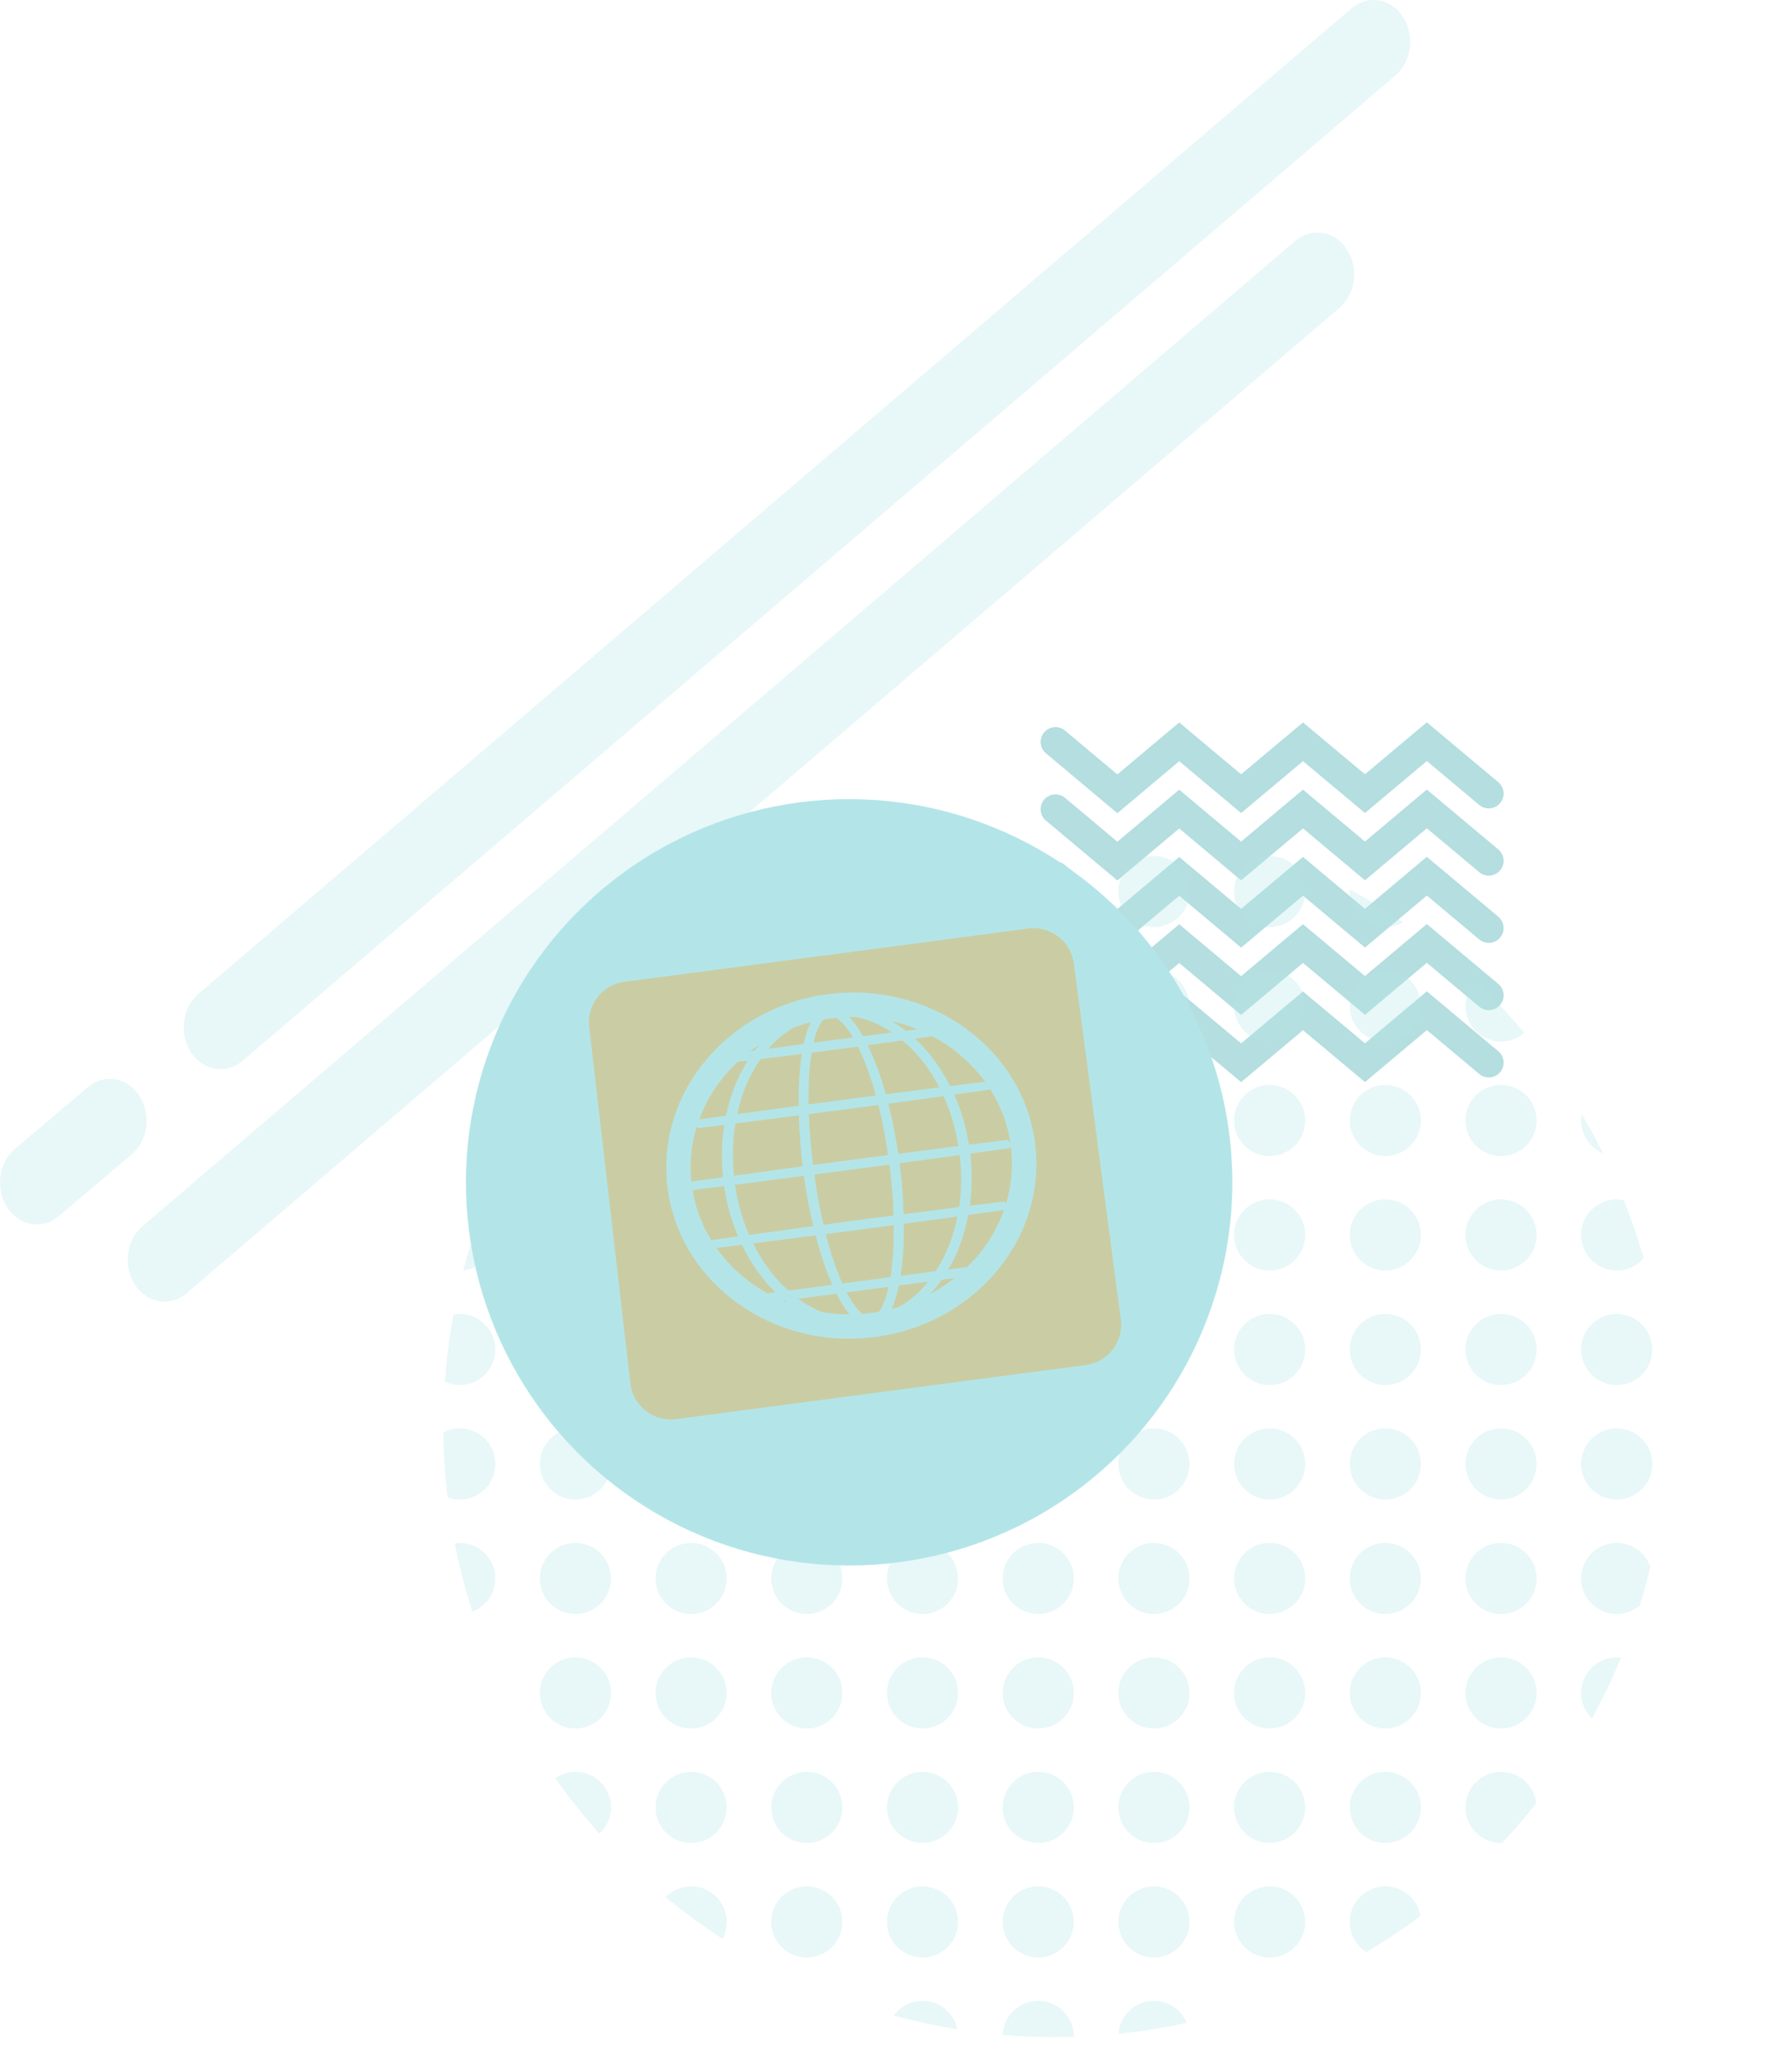 <?xml version="1.0" encoding="UTF-8"?><svg id="Camada_2" xmlns="http://www.w3.org/2000/svg" xmlns:xlink="http://www.w3.org/1999/xlink" viewBox="0 0 472.26 553.48"><defs><style>.cls-1,.cls-2{fill:none;}.cls-3{clip-path:url(#clippath);}.cls-4{fill:#00a7b3;}.cls-5{fill:#ff9200;}.cls-6{clip-path:url(#clippath-1);}.cls-2{stroke:#039093;stroke-linecap:round;stroke-miterlimit:10;stroke-width:7.93px;}.cls-7{opacity:.3;}</style><clipPath id="clippath"><line class="cls-4" x1="29.34" y1="299.37" x2="9.83" y2="315.9"/></clipPath><clipPath id="clippath-1"><circle class="cls-1" cx="281.83" cy="380.77" r="163.41"/></clipPath></defs><g id="Camada_1-2"><g id="Camada_1-2" class="cls-7"><polyline class="cls-2" points="281.93 198.19 298.46 212.05 314.99 198.16 331.52 212.02 348.05 198.15 364.6 212 381.13 198.12 397.67 211.98"/><polyline class="cls-2" points="281.93 216.16 298.46 230.02 314.99 216.13 331.52 229.99 348.05 216.11 364.6 229.97 381.13 216.09 397.67 229.94"/><polyline class="cls-2" points="281.93 234.13 298.46 247.99 314.99 234.1 331.52 247.96 348.05 234.08 364.6 247.94 381.13 234.05 397.67 247.91"/><polyline class="cls-2" points="281.93 252.1 298.46 265.95 314.99 252.07 331.52 265.94 348.05 252.05 364.6 265.91 381.13 252.02 397.67 265.88"/><polyline class="cls-2" points="281.93 270.06 298.46 283.92 314.99 270.05 331.52 283.89 348.05 270.02 364.6 283.88 381.13 269.99 397.67 283.85"/><circle class="cls-4" cx="226.82" cy="315.83" r="102.36"/><g class="cls-7"><line class="cls-4" x1="351.91" y1="73.29" x2="43.94" y2="336.53"/><path class="cls-4" d="m349.17,62.55c3.81-1.26,8.07.21,10.58,4.03,3.25,4.94,2.38,11.95-1.96,15.66L49.83,345.47c-4.33,3.71-10.49,2.71-13.76-2.23-3.25-4.94-2.38-11.95,1.96-15.66L346,64.34c.98-.83,2.05-1.44,3.16-1.8h.01Z"/><line class="cls-4" x1="366.88" y1="11.18" x2="58.91" y2="274.42"/><path class="cls-4" d="m364.14.44c3.81-1.26,8.07.21,10.58,4.03,3.25,4.94,2.38,11.95-1.96,15.66L64.8,283.37c-4.33,3.71-10.49,2.71-13.76-2.23-3.25-4.94-2.38-11.95,1.96-15.66L360.99,2.25c.98-.83,2.05-1.44,3.16-1.8h0Z"/><line class="cls-4" x1="29.34" y1="299.37" x2="9.83" y2="315.9"/><g class="cls-3"><polygon class="cls-4" points="17.89 313.24 20.02 302.45 29.34 299.37 31.7 308.69 17.89 313.24"/><polygon class="cls-4" points="17.85 313.26 19.98 302.46 20.02 302.45 17.89 313.24 17.85 313.26"/><polygon class="cls-4" points="17.83 313.26 19.94 302.48 19.98 302.46 17.85 313.26 17.83 313.26"/><polygon class="cls-4" points="17.79 313.27 19.9 302.49 19.94 302.48 17.83 313.26 17.79 313.27"/><polygon class="cls-4" points="17.75 313.28 19.86 302.49 19.9 302.49 17.79 313.27 17.75 313.28"/><polygon class="cls-4" points="17.71 313.3 19.82 302.5 19.86 302.49 17.75 313.28 17.71 313.3"/><polygon class="cls-4" points="17.67 313.31 19.78 302.52 19.82 302.5 17.71 313.3 17.67 313.31"/><polygon class="cls-4" points="17.63 313.32 19.74 302.53 19.78 302.52 17.67 313.31 17.63 313.32"/><polygon class="cls-4" points="17.59 313.34 19.7 302.54 19.74 302.53 17.63 313.32 17.59 313.34"/><polygon class="cls-4" points="17.55 313.35 19.66 302.55 19.7 302.54 17.59 313.34 17.55 313.35"/><polygon class="cls-4" points="17.51 313.36 19.62 302.57 19.66 302.55 17.55 313.35 17.51 313.36"/><polygon class="cls-4" points="17.47 313.38 19.6 302.58 19.62 302.57 17.51 313.36 17.47 313.38"/><polygon class="cls-4" points="17.43 313.39 19.56 302.59 19.6 302.58 17.47 313.38 17.43 313.39"/><polygon class="cls-4" points="17.39 313.4 19.52 302.61 19.56 302.59 17.43 313.39 17.39 313.4"/><polygon class="cls-4" points="17.35 313.42 19.48 302.62 19.52 302.61 17.39 313.4 17.35 313.42"/><polygon class="cls-4" points="17.31 313.43 19.44 302.63 19.48 302.62 17.35 313.42 17.31 313.43"/><polygon class="cls-4" points="17.27 313.44 19.4 302.65 19.44 302.63 17.31 313.43 17.27 313.44"/><polygon class="cls-4" points="17.25 313.46 19.36 302.66 19.4 302.65 17.27 313.44 17.25 313.46"/><polygon class="cls-4" points="17.21 313.47 19.32 302.67 19.36 302.66 17.25 313.46 17.21 313.47"/><polygon class="cls-4" points="17.17 313.48 19.28 302.69 19.32 302.67 17.21 313.47 17.17 313.48"/><polygon class="cls-4" points="17.13 313.5 19.24 302.7 19.28 302.69 17.17 313.48 17.13 313.5"/><polygon class="cls-4" points="17.09 313.51 19.2 302.71 19.24 302.7 17.13 313.5 17.09 313.51"/><polygon class="cls-4" points="17.05 313.52 19.16 302.73 19.2 302.71 17.09 313.51 17.05 313.52"/><polygon class="cls-4" points="17.01 313.54 19.12 302.74 19.16 302.73 17.05 313.52 17.01 313.54"/><polygon class="cls-4" points="16.97 313.55 19.08 302.75 19.12 302.74 17.01 313.54 16.97 313.55"/><polygon class="cls-4" points="16.93 313.56 19.04 302.77 19.08 302.75 16.97 313.55 16.93 313.56"/><polygon class="cls-4" points="16.89 313.58 19.02 302.78 19.04 302.77 16.93 313.56 16.89 313.58"/><polygon class="cls-4" points="16.85 313.59 18.98 302.79 19.02 302.78 16.89 313.58 16.85 313.59"/><polygon class="cls-4" points="16.81 313.6 18.94 302.81 18.98 302.79 16.85 313.59 16.81 313.6"/><polygon class="cls-4" points="16.77 313.61 18.9 302.82 18.94 302.81 16.81 313.6 16.77 313.61"/><polygon class="cls-4" points="16.73 313.63 18.86 302.83 18.9 302.82 16.77 313.61 16.73 313.63"/><polygon class="cls-4" points="16.69 313.64 18.82 302.85 18.86 302.83 16.73 313.63 16.69 313.64"/><polygon class="cls-4" points="16.66 313.64 18.78 302.86 18.82 302.85 16.69 313.64 16.66 313.64"/><polygon class="cls-4" points="16.62 313.65 18.74 302.87 18.78 302.86 16.66 313.64 16.62 313.65"/><polygon class="cls-4" points="16.58 313.67 18.7 302.87 18.74 302.87 16.62 313.65 16.58 313.67"/><polygon class="cls-4" points="16.54 313.68 18.66 302.89 18.7 302.87 16.58 313.67 16.54 313.68"/><polygon class="cls-4" points="16.51 313.69 18.62 302.9 18.66 302.89 16.54 313.68 16.51 313.69"/><polygon class="cls-4" points="16.47 313.71 18.58 302.91 18.62 302.9 16.51 313.69 16.47 313.71"/><polygon class="cls-4" points="16.43 313.72 18.54 302.92 18.58 302.91 16.47 313.71 16.43 313.72"/><polygon class="cls-4" points="16.39 313.73 18.5 302.94 18.54 302.92 16.43 313.72 16.39 313.73"/><polygon class="cls-4" points="16.35 313.75 18.46 302.95 18.5 302.94 16.39 313.73 16.35 313.75"/><polygon class="cls-4" points="16.31 313.76 18.43 302.96 18.46 302.95 16.35 313.75 16.31 313.76"/><polygon class="cls-4" points="16.27 313.77 18.39 302.98 18.43 302.96 16.31 313.76 16.27 313.77"/><polygon class="cls-4" points="16.23 313.79 18.36 302.99 18.39 302.98 16.27 313.77 16.23 313.79"/><polygon class="cls-4" points="16.19 313.8 18.32 303 18.36 302.99 16.23 313.79 16.19 313.8"/><polygon class="cls-4" points="16.15 313.81 18.28 303.02 18.32 303 16.19 313.8 16.15 313.81"/><polygon class="cls-4" points="16.11 313.83 18.24 303.03 18.28 303.02 16.15 313.81 16.11 313.83"/><polygon class="cls-4" points="16.08 313.84 18.2 303.04 18.24 303.03 16.11 313.83 16.08 313.84"/><polygon class="cls-4" points="16.04 313.85 18.16 303.06 18.2 303.04 16.08 313.84 16.04 313.85"/><polygon class="cls-4" points="16 313.87 18.12 303.07 18.16 303.06 16.04 313.85 16 313.87"/><polygon class="cls-4" points="15.96 313.88 18.08 303.08 18.12 303.07 16 313.87 15.96 313.88"/><polygon class="cls-4" points="15.92 313.89 18.04 303.1 18.08 303.08 15.96 313.88 15.92 313.89"/><polygon class="cls-4" points="15.88 313.91 18 303.11 18.04 303.1 15.92 313.89 15.88 313.91"/><polygon class="cls-4" points="15.84 313.92 17.96 303.12 18 303.11 15.88 313.91 15.84 313.92"/><polygon class="cls-4" points="15.8 313.93 17.92 303.14 17.96 303.12 15.84 313.92 15.8 313.93"/><polygon class="cls-4" points="15.77 313.95 17.88 303.15 17.92 303.14 15.8 313.93 15.77 313.95"/><polygon class="cls-4" points="15.73 313.96 17.85 303.16 17.88 303.15 15.77 313.95 15.73 313.96"/><polygon class="cls-4" points="15.69 313.97 17.81 303.18 17.85 303.16 15.73 313.96 15.69 313.97"/><polygon class="cls-4" points="15.65 313.98 17.77 303.19 17.81 303.18 15.69 313.97 15.65 313.98"/><polygon class="cls-4" points="15.61 314 17.73 303.2 17.77 303.19 15.65 313.98 15.61 314"/><polygon class="cls-4" points="15.57 314.01 17.69 303.22 17.73 303.2 15.61 314 15.57 314.01"/><polygon class="cls-4" points="15.53 314.02 17.65 303.23 17.69 303.22 15.57 314.01 15.53 314.02"/><polygon class="cls-4" points="15.5 314.02 17.62 303.24 17.65 303.23 15.53 314.02 15.5 314.02"/><polygon class="cls-4" points="15.46 314.04 17.58 303.26 17.62 303.24 15.5 314.02 15.46 314.04"/><polygon class="cls-4" points="15.42 314.05 17.54 303.26 17.58 303.26 15.46 314.04 15.42 314.05"/><polygon class="cls-4" points="15.38 314.06 17.5 303.27 17.54 303.26 15.42 314.05 15.38 314.06"/><polygon class="cls-4" points="15.34 314.08 17.46 303.28 17.5 303.27 15.38 314.06 15.34 314.08"/><polygon class="cls-4" points="15.3 314.09 17.42 303.29 17.46 303.28 15.34 314.08 15.3 314.09"/><polygon class="cls-4" points="15.26 314.1 17.38 303.31 17.42 303.29 15.3 314.09 15.26 314.1"/><polygon class="cls-4" points="15.22 314.12 17.34 303.32 17.38 303.31 15.26 314.1 15.22 314.12"/><polygon class="cls-4" points="15.18 314.13 17.3 303.33 17.34 303.32 15.22 314.12 15.18 314.13"/><polygon class="cls-4" points="15.14 314.14 17.27 303.35 17.3 303.33 15.18 314.13 15.14 314.14"/><polygon class="cls-4" points="15.1 314.16 17.23 303.36 17.27 303.35 15.14 314.14 15.1 314.16"/><polygon class="cls-4" points="15.06 314.17 17.19 303.37 17.23 303.36 15.1 314.16 15.06 314.17"/><polygon class="cls-4" points="15.03 314.18 17.15 303.39 17.19 303.37 15.06 314.17 15.03 314.18"/><polygon class="cls-4" points="14.99 314.2 17.11 303.4 17.15 303.39 15.03 314.18 14.99 314.2"/><polygon class="cls-4" points="14.95 314.21 17.07 303.41 17.11 303.4 14.99 314.2 14.95 314.21"/><polygon class="cls-4" points="14.92 314.22 17.03 303.43 17.07 303.41 14.95 314.21 14.92 314.22"/><polygon class="cls-4" points="14.88 314.24 16.99 303.44 17.03 303.43 14.92 314.22 14.88 314.24"/><polygon class="cls-4" points="14.84 314.25 16.95 303.45 16.99 303.44 14.88 314.24 14.84 314.25"/><polygon class="cls-4" points="14.8 314.26 16.91 303.47 16.95 303.45 14.84 314.25 14.8 314.26"/><polygon class="cls-4" points="14.76 314.28 16.88 303.48 16.91 303.47 14.8 314.26 14.76 314.28"/><polygon class="cls-4" points="14.72 314.29 16.84 303.49 16.88 303.48 14.76 314.28 14.72 314.29"/><polygon class="cls-4" points="14.68 314.3 16.8 303.51 16.84 303.49 14.72 314.29 14.68 314.3"/><polygon class="cls-4" points="14.64 314.32 16.76 303.52 16.8 303.51 14.68 314.3 14.64 314.32"/><polygon class="cls-4" points="14.6 314.33 16.72 303.53 16.76 303.52 14.64 314.32 14.6 314.33"/><polygon class="cls-4" points="14.56 314.34 16.69 303.55 16.72 303.53 14.6 314.33 14.56 314.34"/><polygon class="cls-4" points="14.52 314.35 16.65 303.56 16.69 303.55 14.56 314.34 14.52 314.35"/><polygon class="cls-4" points="14.48 314.37 16.61 303.57 16.65 303.56 14.52 314.35 14.48 314.37"/><polygon class="cls-4" points="14.44 314.38 16.57 303.59 16.61 303.57 14.48 314.37 14.44 314.38"/><polygon class="cls-4" points="14.4 314.39 16.53 303.6 16.57 303.59 14.44 314.38 14.4 314.39"/><polygon class="cls-4" points="14.36 314.41 16.49 303.61 16.53 303.6 14.4 314.39 14.36 314.41"/><polygon class="cls-4" points="14.34 314.41 16.45 303.63 16.49 303.61 14.36 314.41 14.34 314.41"/><polygon class="cls-4" points="14.3 314.42 16.41 303.64 16.45 303.63 14.34 314.41 14.3 314.42"/><polygon class="cls-4" points="14.26 314.43 16.37 303.64 16.41 303.64 14.3 314.42 14.26 314.43"/><polygon class="cls-4" points="14.22 314.45 16.33 303.65 16.37 303.64 14.26 314.43 14.22 314.45"/><polygon class="cls-4" points="14.18 314.46 16.29 303.66 16.33 303.65 14.22 314.45 14.18 314.46"/><polygon class="cls-4" points="14.14 314.47 16.25 303.68 16.29 303.66 14.18 314.46 14.14 314.47"/><polygon class="cls-4" points="14.1 314.49 16.21 303.69 16.25 303.68 14.14 314.47 14.1 314.49"/><polygon class="cls-4" points="14.06 314.5 16.17 303.7 16.21 303.69 14.1 314.49 14.06 314.5"/><polygon class="cls-4" points="14.02 314.51 16.14 303.72 16.17 303.7 14.06 314.5 14.02 314.51"/><polygon class="cls-4" points="13.98 314.53 16.11 303.73 16.14 303.72 14.02 314.51 13.98 314.53"/><polygon class="cls-4" points="13.94 314.54 16.07 303.74 16.11 303.73 13.98 314.53 13.94 314.54"/><polygon class="cls-4" points="13.9 314.55 16.03 303.76 16.07 303.74 13.94 314.54 13.9 314.55"/><polygon class="cls-4" points="13.86 314.57 15.99 303.77 16.03 303.76 13.9 314.55 13.86 314.57"/><polygon class="cls-4" points="13.82 314.58 15.95 303.78 15.99 303.77 13.86 314.57 13.82 314.58"/><polygon class="cls-4" points="13.78 314.59 15.91 303.8 15.95 303.78 13.82 314.58 13.78 314.59"/><polygon class="cls-4" points="13.76 314.61 15.87 303.81 15.91 303.8 13.78 314.59 13.76 314.61"/><polygon class="cls-4" points="13.72 314.62 15.83 303.82 15.87 303.81 13.76 314.61 13.72 314.62"/><polygon class="cls-4" points="13.68 314.63 15.79 303.84 15.83 303.82 13.72 314.62 13.68 314.63"/><polygon class="cls-4" points="13.64 314.65 15.75 303.85 15.79 303.84 13.68 314.63 13.64 314.65"/><polygon class="cls-4" points="13.6 314.66 15.71 303.86 15.75 303.85 13.64 314.65 13.6 314.66"/><polygon class="cls-4" points="13.56 314.67 15.67 303.88 15.71 303.86 13.6 314.66 13.56 314.67"/><polygon class="cls-4" points="13.52 314.69 15.63 303.89 15.67 303.88 13.56 314.67 13.52 314.69"/><polygon class="cls-4" points="13.48 314.7 15.59 303.9 15.63 303.89 13.52 314.69 13.48 314.7"/><polygon class="cls-4" points="13.44 314.71 15.55 303.92 15.59 303.9 13.48 314.7 13.44 314.71"/><polygon class="cls-4" points="13.4 314.72 15.53 303.93 15.55 303.92 13.44 314.71 13.4 314.72"/><polygon class="cls-4" points="13.36 314.74 15.49 303.94 15.53 303.93 13.4 314.72 13.36 314.74"/><polygon class="cls-4" points="13.32 314.75 15.45 303.96 15.49 303.94 13.36 314.74 13.32 314.75"/><polygon class="cls-4" points="13.28 314.76 15.41 303.97 15.45 303.96 13.32 314.75 13.28 314.76"/><polygon class="cls-4" points="13.24 314.78 15.37 303.98 15.41 303.97 13.28 314.76 13.24 314.78"/><polygon class="cls-4" points="13.2 314.79 15.33 304 15.37 303.98 13.24 314.78 13.2 314.79"/><polygon class="cls-4" points="13.18 314.79 15.29 304.01 15.33 304 13.2 314.79 13.18 314.79"/><polygon class="cls-4" points="13.14 314.8 15.25 304.02 15.29 304.01 13.18 314.79 13.14 314.8"/><polygon class="cls-4" points="13.1 314.82 15.21 304.02 15.25 304.02 13.14 314.8 13.1 314.82"/><polygon class="cls-4" points="13.06 314.83 15.17 304.03 15.21 304.02 13.1 314.82 13.06 314.83"/><polygon class="cls-4" points="13.02 314.84 15.13 304.05 15.17 304.03 13.06 314.83 13.02 314.84"/><polygon class="cls-4" points="12.98 314.86 15.09 304.06 15.13 304.05 13.02 314.84 12.98 314.86"/><polygon class="cls-4" points="12.94 314.87 15.05 304.07 15.09 304.06 12.98 314.86 12.94 314.87"/><polygon class="cls-4" points="12.9 314.88 15.01 304.09 15.05 304.07 12.94 314.87 12.9 314.88"/><polygon class="cls-4" points="12.86 314.9 14.97 304.1 15.01 304.09 12.9 314.88 12.86 314.9"/><polygon class="cls-4" points="12.82 314.91 14.95 304.11 14.97 304.1 12.86 314.9 12.82 314.91"/><polygon class="cls-4" points="12.78 314.92 14.91 304.13 14.95 304.11 12.82 314.91 12.78 314.92"/><polygon class="cls-4" points="12.74 314.94 14.87 304.14 14.91 304.13 12.78 314.92 12.74 314.94"/><polygon class="cls-4" points="12.7 314.95 14.83 304.15 14.87 304.14 12.74 314.94 12.7 314.95"/><polygon class="cls-4" points="12.66 314.96 14.79 304.17 14.83 304.15 12.7 314.95 12.66 314.96"/><polygon class="cls-4" points="12.62 314.98 14.75 304.18 14.79 304.17 12.66 314.96 12.62 314.98"/><polygon class="cls-4" points="12.59 314.99 14.71 304.19 14.75 304.18 12.62 314.98 12.59 314.99"/><polygon class="cls-4" points="12.55 315 14.67 304.21 14.71 304.19 12.59 314.99 12.55 315"/><polygon class="cls-4" points="12.51 315.02 14.63 304.22 14.67 304.21 12.55 315 12.51 315.02"/><polygon class="cls-4" points="12.47 315.03 14.59 304.23 14.63 304.22 12.51 315.02 12.47 315.03"/><polygon class="cls-4" points="12.44 315.04 14.55 304.25 14.59 304.23 12.47 315.03 12.44 315.04"/><polygon class="cls-4" points="12.4 315.06 14.51 304.26 14.55 304.25 12.44 315.04 12.4 315.06"/><polygon class="cls-4" points="12.36 315.07 14.47 304.27 14.51 304.26 12.4 315.06 12.36 315.07"/><polygon class="cls-4" points="12.32 315.08 14.43 304.29 14.47 304.27 12.36 315.07 12.32 315.08"/><polygon class="cls-4" points="12.28 315.09 14.39 304.3 14.43 304.29 12.32 315.08 12.28 315.09"/><polygon class="cls-4" points="12.24 315.11 14.36 304.31 14.39 304.3 12.28 315.09 12.24 315.11"/><polygon class="cls-4" points="12.2 315.12 14.32 304.33 14.36 304.31 12.24 315.11 12.2 315.12"/><polygon class="cls-4" points="12.16 315.13 14.29 304.34 14.32 304.33 12.2 315.12 12.16 315.13"/><polygon class="cls-4" points="12.12 315.15 14.25 304.35 14.29 304.34 12.16 315.13 12.12 315.15"/><polygon class="cls-4" points="12.08 315.16 14.21 304.37 14.25 304.35 12.12 315.15 12.08 315.16"/><polygon class="cls-4" points="12.04 315.17 14.17 304.38 14.21 304.37 12.08 315.16 12.04 315.17"/><polygon class="cls-4" points="12.01 315.17 14.13 304.39 14.17 304.38 12.04 315.17 12.01 315.17"/><polygon class="cls-4" points="11.97 315.19 14.09 304.4 14.13 304.39 12.01 315.17 11.97 315.19"/><polygon class="cls-4" points="11.93 315.2 14.05 304.4 14.09 304.4 11.97 315.19 11.93 315.2"/><polygon class="cls-4" points="11.89 315.21 14.01 304.42 14.05 304.4 11.93 315.2 11.89 315.21"/><polygon class="cls-4" points="11.85 315.23 13.97 304.43 14.01 304.42 11.89 315.21 11.85 315.23"/><polygon class="cls-4" points="11.81 315.24 13.93 304.44 13.97 304.43 11.85 315.23 11.81 315.24"/><polygon class="cls-4" points="11.77 315.25 13.89 304.46 13.93 304.44 11.81 315.24 11.77 315.25"/><polygon class="cls-4" points="11.73 315.27 13.85 304.47 13.89 304.46 11.77 315.25 11.73 315.27"/><polygon class="cls-4" points="11.7 315.28 13.81 304.48 13.85 304.47 11.73 315.27 11.7 315.28"/><polygon class="cls-4" points="11.66 315.29 13.78 304.5 13.81 304.48 11.7 315.28 11.66 315.29"/><polygon class="cls-4" points="11.62 315.31 13.74 304.51 13.78 304.5 11.66 315.29 11.62 315.31"/><polygon class="cls-4" points="11.58 315.32 13.7 304.52 13.74 304.51 11.62 315.31 11.58 315.32"/><polygon class="cls-4" points="11.54 315.33 13.66 304.54 13.7 304.52 11.58 315.32 11.54 315.33"/><polygon class="cls-4" points="11.5 315.35 13.62 304.55 13.66 304.54 11.54 315.33 11.5 315.35"/><polygon class="cls-4" points="11.46 315.36 13.58 304.56 13.62 304.55 11.5 315.35 11.46 315.36"/><polygon class="cls-4" points="11.43 315.37 13.55 304.58 13.58 304.56 11.46 315.36 11.43 315.37"/><polygon class="cls-4" points="11.39 315.39 13.51 304.59 13.55 304.58 11.43 315.37 11.39 315.39"/><polygon class="cls-4" points="11.35 315.4 13.47 304.6 13.51 304.59 11.39 315.39 11.35 315.4"/><polygon class="cls-4" points="11.31 315.41 13.43 304.62 13.47 304.6 11.35 315.4 11.31 315.41"/><polygon class="cls-4" points="11.27 315.43 13.39 304.63 13.43 304.62 11.31 315.41 11.27 315.43"/><polygon class="cls-4" points="11.23 315.44 13.35 304.64 13.39 304.63 11.27 315.43 11.23 315.44"/><polygon class="cls-4" points="11.19 315.45 13.31 304.66 13.35 304.64 11.23 315.44 11.19 315.45"/><polygon class="cls-4" points="11.15 315.46 13.27 304.67 13.31 304.66 11.19 315.45 11.15 315.46"/><polygon class="cls-4" points="11.11 315.48 13.23 304.68 13.27 304.67 11.15 315.46 11.11 315.48"/><polygon class="cls-4" points="11.07 315.49 13.2 304.7 13.23 304.68 11.11 315.48 11.07 315.49"/><polygon class="cls-4" points="11.03 315.5 13.16 304.71 13.2 304.7 11.07 315.49 11.03 315.5"/><polygon class="cls-4" points="10.99 315.52 13.12 304.72 13.16 304.71 11.03 315.5 10.99 315.52"/><polygon class="cls-4" points="10.96 315.53 13.08 304.74 13.12 304.72 10.99 315.52 10.96 315.53"/><polygon class="cls-4" points="10.92 315.54 13.04 304.75 13.08 304.74 10.96 315.53 10.92 315.54"/><polygon class="cls-4" points="10.88 315.56 13 304.76 13.04 304.75 10.92 315.54 10.88 315.56"/><polygon class="cls-4" points="10.85 315.56 12.96 304.77 13 304.76 10.88 315.56 10.85 315.56"/><polygon class="cls-4" points="10.81 315.57 12.92 304.79 12.96 304.77 10.85 315.56 10.81 315.57"/><polygon class="cls-4" points="10.77 315.58 12.88 304.79 12.92 304.79 10.81 315.57 10.77 315.58"/><polygon class="cls-4" points="10.73 315.6 12.84 304.8 12.88 304.79 10.77 315.58 10.73 315.6"/><polygon class="cls-4" points="10.69 315.61 12.81 304.81 12.84 304.8 10.73 315.6 10.69 315.61"/><polygon class="cls-4" points="10.65 315.62 12.77 304.83 12.81 304.81 10.69 315.61 10.65 315.62"/><polygon class="cls-4" points="10.61 315.64 12.73 304.84 12.77 304.83 10.65 315.62 10.61 315.64"/><polygon class="cls-4" points="10.57 315.65 12.69 304.85 12.73 304.84 10.61 315.64 10.57 315.65"/><polygon class="cls-4" points="10.53 315.66 12.65 304.87 12.69 304.85 10.57 315.65 10.53 315.66"/><polygon class="cls-4" points="10.49 315.68 12.62 304.88 12.65 304.87 10.53 315.66 10.49 315.68"/><polygon class="cls-4" points="10.45 315.69 12.58 304.89 12.62 304.88 10.49 315.68 10.45 315.69"/><polygon class="cls-4" points="10.41 315.7 12.54 304.91 12.58 304.89 10.45 315.69 10.41 315.7"/><polygon class="cls-4" points="10.37 315.72 12.5 304.92 12.54 304.91 10.41 315.7 10.37 315.72"/><polygon class="cls-4" points="10.33 315.73 12.46 304.93 12.5 304.92 10.37 315.72 10.33 315.73"/><polygon class="cls-4" points="10.29 315.74 12.42 304.95 12.46 304.93 10.33 315.73 10.29 315.74"/><polygon class="cls-4" points="10.27 315.76 12.38 304.96 12.42 304.95 10.29 315.74 10.27 315.76"/><polygon class="cls-4" points="10.23 315.77 12.34 304.97 12.38 304.96 10.27 315.76 10.23 315.77"/><polygon class="cls-4" points="10.19 315.78 12.3 304.99 12.34 304.97 10.23 315.77 10.19 315.78"/><polygon class="cls-4" points="10.15 315.8 12.26 305 12.3 304.99 10.19 315.78 10.15 315.8"/><polygon class="cls-4" points="10.11 315.81 12.22 305.01 12.26 305 10.15 315.8 10.11 315.81"/><polygon class="cls-4" points="10.07 315.82 12.18 305.03 12.22 305.01 10.11 315.81 10.07 315.82"/><polygon class="cls-4" points="10.03 315.83 12.14 305.04 12.18 305.03 10.07 315.82 10.03 315.83"/><polygon class="cls-4" points="9.99 315.85 12.1 305.05 12.14 305.04 10.03 315.83 9.99 315.85"/><polygon class="cls-4" points="9.95 315.86 12.07 305.07 12.1 305.05 9.99 315.85 9.95 315.86"/><polygon class="cls-4" points="9.91 315.87 12.04 305.08 12.07 305.07 9.95 315.86 9.91 315.87"/><polygon class="cls-4" points="9.87 315.89 12 305.09 12.04 305.08 9.91 315.87 9.87 315.89"/><polygon class="cls-4" points="9.83 315.9 11.96 305.11 12 305.09 9.87 315.89 9.83 315.9"/><polygon class="cls-4" points="11.96 305.11 9.83 315.9 7.47 306.59 11.96 305.11"/></g><path class="cls-4" d="m26.6,288.63c3.82-1.26,8.1.22,10.61,4.07,3.24,4.96,2.34,11.96-2.02,15.65l-19.5,16.52c-4.35,3.69-10.51,2.66-13.74-2.3-3.24-4.96-2.34-11.96,2.02-15.65l19.5-16.52c.96-.82,2.03-1.41,3.13-1.77Z"/></g><g class="cls-7"><g class="cls-6"><circle class="cls-4" cx="91.89" cy="207.56" r="9.5"/><circle class="cls-4" cx="122.8" cy="207.56" r="9.5"/><circle class="cls-4" cx="153.71" cy="207.56" r="9.5"/><circle class="cls-4" cx="184.6" cy="207.56" r="9.5"/><circle class="cls-4" cx="215.51" cy="207.56" r="9.5"/><circle class="cls-4" cx="246.42" cy="207.56" r="9.5"/><circle class="cls-4" cx="277.33" cy="207.56" r="9.5"/><circle class="cls-4" cx="308.23" cy="207.56" r="9.5"/><circle class="cls-4" cx="339.14" cy="207.56" r="9.5"/><circle class="cls-4" cx="370.04" cy="207.56" r="9.5"/><circle class="cls-4" cx="400.95" cy="207.56" r="9.5"/><circle class="cls-4" cx="431.85" cy="207.56" r="9.5"/><circle class="cls-4" cx="462.76" cy="207.56" r="9.5"/><circle class="cls-4" cx="91.89" cy="238.15" r="9.5"/><circle class="cls-4" cx="122.8" cy="238.15" r="9.5"/><circle class="cls-4" cx="153.71" cy="238.15" r="9.5"/><circle class="cls-4" cx="184.6" cy="238.15" r="9.5"/><circle class="cls-4" cx="215.51" cy="238.15" r="9.5"/><circle class="cls-4" cx="246.42" cy="238.15" r="9.5"/><circle class="cls-4" cx="277.33" cy="238.15" r="9.5"/><circle class="cls-4" cx="308.23" cy="238.15" r="9.5"/><circle class="cls-4" cx="339.14" cy="238.15" r="9.5"/><circle class="cls-4" cx="370.04" cy="238.15" r="9.5"/><circle class="cls-4" cx="400.95" cy="238.15" r="9.5"/><circle class="cls-4" cx="431.85" cy="238.15" r="9.5"/><circle class="cls-4" cx="462.76" cy="238.15" r="9.5"/><circle class="cls-4" cx="91.89" cy="268.73" r="9.5"/><circle class="cls-4" cx="122.8" cy="268.73" r="9.5"/><circle class="cls-4" cx="153.71" cy="268.73" r="9.5"/><circle class="cls-4" cx="184.6" cy="268.73" r="9.5"/><circle class="cls-4" cx="215.51" cy="268.73" r="9.5"/><circle class="cls-4" cx="246.42" cy="268.73" r="9.5"/><circle class="cls-4" cx="277.33" cy="268.73" r="9.5"/><circle class="cls-4" cx="308.23" cy="268.73" r="9.5"/><circle class="cls-4" cx="339.14" cy="268.73" r="9.5"/><circle class="cls-4" cx="370.04" cy="268.73" r="9.5"/><circle class="cls-4" cx="400.95" cy="268.73" r="9.5"/><circle class="cls-4" cx="431.85" cy="268.73" r="9.5"/><circle class="cls-4" cx="462.76" cy="268.73" r="9.5"/><circle class="cls-4" cx="91.89" cy="299.32" r="9.5"/><circle class="cls-4" cx="122.8" cy="299.32" r="9.5"/><circle class="cls-4" cx="153.71" cy="299.32" r="9.5"/><circle class="cls-4" cx="184.6" cy="299.32" r="9.5"/><circle class="cls-4" cx="215.51" cy="299.32" r="9.5"/><circle class="cls-4" cx="246.42" cy="299.32" r="9.5"/><circle class="cls-4" cx="277.33" cy="299.32" r="9.5"/><circle class="cls-4" cx="308.23" cy="299.32" r="9.5"/><circle class="cls-4" cx="339.14" cy="299.32" r="9.5"/><circle class="cls-4" cx="370.04" cy="299.32" r="9.5"/><circle class="cls-4" cx="400.95" cy="299.32" r="9.5"/><circle class="cls-4" cx="431.85" cy="299.32" r="9.5"/><circle class="cls-4" cx="462.76" cy="299.32" r="9.5"/><circle class="cls-4" cx="91.89" cy="329.89" r="9.5"/><circle class="cls-4" cx="122.8" cy="329.89" r="9.5"/><circle class="cls-4" cx="153.71" cy="329.89" r="9.5"/><circle class="cls-4" cx="184.6" cy="329.89" r="9.5"/><circle class="cls-4" cx="215.51" cy="329.89" r="9.5"/><circle class="cls-4" cx="246.42" cy="329.89" r="9.5"/><circle class="cls-4" cx="277.33" cy="329.89" r="9.5"/><circle class="cls-4" cx="308.23" cy="329.89" r="9.5"/><circle class="cls-4" cx="339.14" cy="329.89" r="9.5"/><circle class="cls-4" cx="370.04" cy="329.89" r="9.5"/><circle class="cls-4" cx="400.95" cy="329.89" r="9.5"/><circle class="cls-4" cx="431.85" cy="329.89" r="9.5"/><circle class="cls-4" cx="462.76" cy="329.89" r="9.5"/><circle class="cls-4" cx="91.89" cy="360.49" r="9.5"/><circle class="cls-4" cx="122.8" cy="360.49" r="9.5"/><circle class="cls-4" cx="153.71" cy="360.49" r="9.5"/><circle class="cls-4" cx="184.6" cy="360.49" r="9.5"/><circle class="cls-4" cx="215.51" cy="360.49" r="9.5"/><circle class="cls-4" cx="246.42" cy="360.49" r="9.5"/><circle class="cls-4" cx="277.33" cy="360.49" r="9.5"/><circle class="cls-4" cx="308.23" cy="360.49" r="9.5"/><circle class="cls-4" cx="339.14" cy="360.49" r="9.5"/><circle class="cls-4" cx="370.04" cy="360.49" r="9.5"/><circle class="cls-4" cx="400.95" cy="360.49" r="9.5"/><circle class="cls-4" cx="431.85" cy="360.49" r="9.5"/><circle class="cls-4" cx="462.76" cy="360.49" r="9.5"/><circle class="cls-4" cx="91.89" cy="391.06" r="9.5"/><circle class="cls-4" cx="122.8" cy="391.06" r="9.5"/><circle class="cls-4" cx="153.71" cy="391.06" r="9.5"/><circle class="cls-4" cx="184.6" cy="391.06" r="9.5"/><circle class="cls-4" cx="215.51" cy="391.06" r="9.5"/><circle class="cls-4" cx="246.42" cy="391.06" r="9.5"/><circle class="cls-4" cx="277.33" cy="391.06" r="9.5"/><circle class="cls-4" cx="308.23" cy="391.06" r="9.5"/><circle class="cls-4" cx="339.14" cy="391.06" r="9.5"/><circle class="cls-4" cx="370.04" cy="391.06" r="9.5"/><circle class="cls-4" cx="400.95" cy="391.06" r="9.5"/><circle class="cls-4" cx="431.85" cy="391.06" r="9.5"/><circle class="cls-4" cx="462.76" cy="391.06" r="9.5"/><circle class="cls-4" cx="91.89" cy="421.65" r="9.5"/><circle class="cls-4" cx="122.8" cy="421.65" r="9.5"/><circle class="cls-4" cx="153.71" cy="421.65" r="9.5"/><circle class="cls-4" cx="184.6" cy="421.65" r="9.5"/><circle class="cls-4" cx="215.51" cy="421.65" r="9.5"/><circle class="cls-4" cx="246.42" cy="421.65" r="9.5"/><circle class="cls-4" cx="277.33" cy="421.65" r="9.5"/><circle class="cls-4" cx="308.23" cy="421.65" r="9.5"/><circle class="cls-4" cx="339.14" cy="421.65" r="9.5"/><circle class="cls-4" cx="370.04" cy="421.65" r="9.5"/><circle class="cls-4" cx="400.95" cy="421.65" r="9.5"/><circle class="cls-4" cx="431.85" cy="421.65" r="9.5"/><circle class="cls-4" cx="462.76" cy="421.65" r="9.5"/><circle class="cls-4" cx="91.89" cy="452.23" r="9.5"/><circle class="cls-4" cx="122.8" cy="452.23" r="9.5"/><circle class="cls-4" cx="153.71" cy="452.23" r="9.5"/><circle class="cls-4" cx="184.6" cy="452.23" r="9.5"/><circle class="cls-4" cx="215.51" cy="452.23" r="9.5"/><circle class="cls-4" cx="246.42" cy="452.23" r="9.5"/><circle class="cls-4" cx="277.33" cy="452.23" r="9.5"/><circle class="cls-4" cx="308.23" cy="452.23" r="9.5"/><circle class="cls-4" cx="339.14" cy="452.23" r="9.5"/><circle class="cls-4" cx="370.04" cy="452.23" r="9.5"/><circle class="cls-4" cx="400.95" cy="452.23" r="9.5"/><circle class="cls-4" cx="431.85" cy="452.23" r="9.5"/><circle class="cls-4" cx="462.76" cy="452.23" r="9.5"/><circle class="cls-4" cx="91.89" cy="482.81" r="9.5"/><circle class="cls-4" cx="122.8" cy="482.81" r="9.5"/><circle class="cls-4" cx="153.71" cy="482.81" r="9.5"/><circle class="cls-4" cx="184.6" cy="482.81" r="9.5"/><circle class="cls-4" cx="215.51" cy="482.81" r="9.5"/><circle class="cls-4" cx="246.42" cy="482.81" r="9.5"/><circle class="cls-4" cx="277.33" cy="482.81" r="9.5"/><circle class="cls-4" cx="308.23" cy="482.81" r="9.5"/><circle class="cls-4" cx="339.14" cy="482.81" r="9.5"/><circle class="cls-4" cx="370.04" cy="482.81" r="9.5"/><circle class="cls-4" cx="400.95" cy="482.81" r="9.5"/><circle class="cls-4" cx="431.85" cy="482.81" r="9.5"/><circle class="cls-4" cx="462.76" cy="482.81" r="9.5"/><circle class="cls-4" cx="91.89" cy="513.4" r="9.5"/><circle class="cls-4" cx="122.8" cy="513.4" r="9.5"/><circle class="cls-4" cx="153.71" cy="513.4" r="9.5"/><circle class="cls-4" cx="184.6" cy="513.4" r="9.5"/><circle class="cls-4" cx="215.51" cy="513.4" r="9.5"/><circle class="cls-4" cx="246.42" cy="513.4" r="9.5"/><circle class="cls-4" cx="277.33" cy="513.4" r="9.5"/><circle class="cls-4" cx="308.23" cy="513.4" r="9.5"/><circle class="cls-4" cx="339.14" cy="513.4" r="9.5"/><circle class="cls-4" cx="370.04" cy="513.4" r="9.5"/><circle class="cls-4" cx="400.95" cy="513.4" r="9.5"/><circle class="cls-4" cx="431.85" cy="513.4" r="9.5"/><circle class="cls-4" cx="462.76" cy="513.4" r="9.5"/><circle class="cls-4" cx="91.89" cy="543.98" r="9.5"/><circle class="cls-4" cx="122.8" cy="543.98" r="9.5"/><circle class="cls-4" cx="153.71" cy="543.98" r="9.5"/><circle class="cls-4" cx="184.6" cy="543.98" r="9.5"/><circle class="cls-4" cx="215.51" cy="543.98" r="9.5"/><circle class="cls-4" cx="246.42" cy="543.98" r="9.5"/><circle class="cls-4" cx="277.33" cy="543.98" r="9.5"/><circle class="cls-4" cx="308.23" cy="543.98" r="9.5"/><circle class="cls-4" cx="339.14" cy="543.98" r="9.5"/><circle class="cls-4" cx="370.04" cy="543.98" r="9.5"/><circle class="cls-4" cx="400.95" cy="543.98" r="9.5"/><circle class="cls-4" cx="431.85" cy="543.98" r="9.5"/><circle class="cls-4" cx="462.76" cy="543.98" r="9.5"/></g></g></g><g class="cls-7"><path class="cls-5" d="m230.76,283.11c-.53-1.3-1.07-2.45-1.62-3.55l-5.94.8-6.41.83c-.2,1.21-.37,2.47-.5,3.88-.16,1.76-.26,3.58-.3,5.58-.03,1.43-.03,2.89,0,4.37l8.98-1.2,9-1.16c-.41-1.48-.83-2.92-1.29-4.31-.61-1.87-1.24-3.58-1.92-5.24Z"/><path class="cls-5" d="m216.05,297.61c.05,1.39.12,2.8.22,4.26.2,2.9.5,5.98.92,9.32l9.88-1.32,10.14-1.31c-.46-3.2-1-6.35-1.65-9.39-.3-1.39-.62-2.71-.94-4.01l-9.32,1.25-9.26,1.2Z"/><path class="cls-5" d="m196.9,297.62l8.98-1.24,7.44-1c-.01-1.64,0-3.24.05-4.81.07-2.06.19-3.94.38-5.75.12-1.17.26-2.25.43-3.29-1.52.2-3.03.4-4.55.58l-6.45.8c-1.12,1.6-2.15,3.31-3.04,5.16-1.42,2.95-2.49,6.16-3.24,9.54Z"/><path class="cls-5" d="m228.47,271.64c-.55,0-1.11,0-1.67.02.12.13.24.22.37.36,1.15,1.27,2.21,2.79,3.34,4.78l7.76-.98c-1.29-.87-2.61-1.64-3.94-2.26-1.92-.89-3.9-1.53-5.87-1.92Z"/><path class="cls-5" d="m217.29,278.52l5.56-.74,5-.63c-.83-1.4-1.62-2.54-2.46-3.48-.66-.73-1.25-1.26-1.86-1.64-.09-.06-.17-.08-.26-.13-.47.05-.94.09-1.41.15-.64.08-1.27.22-1.91.33,0,0-.01,0-.02.02-.48.52-.9,1.18-1.31,2.07-.34.73-.64,1.54-.91,2.49-.15.49-.28,1.02-.41,1.57Z"/><path class="cls-5" d="m237.38,343.74l-11.23,1.48s.03.06.04.09c1,1.9,1.94,3.33,2.94,4.48.42.48.81.84,1.2,1.15.18-.01.35-.02.53-.03,1.33-.12,2.63-.3,3.93-.53.33-.45.65-.95.96-1.61.64-1.36,1.16-2.97,1.62-5.03Z"/><path class="cls-5" d="m245.29,282.1c-1.33-1.54-2.77-2.92-4.26-4.17l-4.29.6-4.97.67c.45.92.89,1.88,1.33,2.92.72,1.7,1.39,3.46,2.04,5.39.53,1.57,1.01,3.17,1.48,4.8l14.28-1.84c-1.6-3.08-3.48-5.9-5.61-8.38Z"/><path class="cls-5" d="m227.43,312.46l-9.89,1.28c.48,3.55,1.06,7.06,1.76,10.41.21,1.03.44,2.02.66,3l9.24-1.24,9.48-1.22c-.03-1.06-.08-2.15-.14-3.26-.19-3.36-.52-6.84-.96-10.34l-10.15,1.36Z"/><path class="cls-5" d="m197.14,330.27c-.93-2.22-1.73-4.52-2.37-6.88-.57-2.12-1.01-4.33-1.34-6.55l-8.44,1.05c.8,4.84,2.53,9.35,5.02,13.4l1.03-.17,6.11-.85Z"/><path class="cls-5" d="m245.77,277.27l-1.35.19c.98.91,1.94,1.88,2.85,2.91,2.53,2.88,4.7,6.15,6.52,9.74l9.34-1.15c-3.64-5.02-8.5-9.17-14.14-12.16-1.07.16-2.14.31-3.22.47Z"/><path class="cls-5" d="m237.27,294.81c1.09,4.22,1.98,8.67,2.68,13.4l16.05-2.07c-.69-4.22-1.8-8.27-3.38-12.03-.19-.45-.41-.87-.61-1.31l-7.62,1.06-7.12.95Z"/><path class="cls-5" d="m196.05,314.06l10.29-1.42,8.05-1.08c-.16-1.35-.29-2.66-.4-3.82-.18-1.92-.33-3.84-.43-5.71-.08-1.41-.13-2.76-.17-4.09l-16.71,2.16-.22.03c-.08.48-.18.94-.25,1.43-.3,2.25-.46,4.63-.45,7.06,0,1.8.13,3.62.31,5.44Z"/><path class="cls-5" d="m209.29,279.6c1.59-.22,3.18-.44,4.77-.65l.6-.08c.21-.96.43-1.83.68-2.64.32-1.06.68-1.98,1.07-2.81.06-.12.11-.22.17-.33-1.56.39-3.09.87-4.59,1.42-1.21.72-2.39,1.54-3.52,2.48-1.11.93-2.17,2-3.19,3.17l4-.56Z"/><path class="cls-5" d="m223.92,346.53c-.16-.3-.31-.64-.47-.95l-10.22,1.35c1.6,1.17,3.23,2.15,4.88,2.93.52.24,1.05.47,1.59.67,2.35.37,4.76.56,7.21.55-1.02-1.23-1.98-2.68-2.99-4.55Z"/><path class="cls-5" d="m240.09,343.39c-.06.28-.11.58-.17.86-.5,2.18-1.07,3.91-1.77,5.41.65-.16,1.3-.33,1.94-.52,1.34-.76,2.64-1.65,3.86-2.67,1.4-1.17,2.73-2.56,3.97-4.1l-7.83,1.03Z"/><path class="cls-5" d="m238.74,327.27l-9.19,1.23-8.98,1.16c.47,1.84.97,3.62,1.51,5.35.59,1.89,1.2,3.61,1.84,5.27.36.91.72,1.77,1.08,2.58l12.86-1.7c.15-.93.28-1.9.4-2.95.19-1.75.32-3.57.4-5.56.07-1.74.09-3.53.07-5.37Z"/><path class="cls-5" d="m205.58,345.41l1.56-.21c-.69-.68-1.37-1.35-2.02-2.09-2.72-3.1-5.03-6.66-6.93-10.58l-6.82.84c3.53,4.99,8.25,9.15,13.76,12.19.13-.08.28-.13.45-.15Z"/><path class="cls-5" d="m185.6,315.5l7.55-1.04c-.2-1.96-.32-3.92-.32-5.84,0-2.51.18-5.01.53-7.45.03-.22.09-.44.12-.66l-6.84.84-.52-.4c-1.4,4.55-1.93,9.32-1.5,14.15.02.19.05.37.06.56l.91-.15Z"/><path class="cls-5" d="m186.8,299.02l7.14-.99c.83-3.96,2.09-7.7,3.79-11.14.61-1.23,1.28-2.41,2-3.55-.89.11-1.77.21-2.66.32-.84.79-1.66,1.61-2.44,2.47-3.51,3.88-6.14,8.25-7.84,12.89h.02Z"/><path class="cls-5" d="m274.65,248.05l-107.9,14.23c-5.88.78-10.05,6.13-9.37,12.02l11,95.25c.7,6.03,6.2,10.32,12.22,9.53l109.43-14.44c5.95-.78,10.14-6.24,9.35-12.2l-12.54-95.05c-.78-5.95-6.24-10.14-12.2-9.35Zm2.01,59.01h0c1.08,12.34-3.06,24.38-11.65,33.91-8.02,8.88-19.03,14.57-31.2,16.18-.79.1-1.57.19-2.37.26-27.16,2.37-51.07-16.35-53.29-41.73-1.08-12.34,3.06-24.38,11.65-33.91,8.54-9.45,20.47-15.29,33.57-16.44,27.16-2.37,51.07,16.35,53.3,41.73Z"/><path class="cls-5" d="m251.5,341.88c-.25.35-.48.73-.74,1.07-.73.96-1.5,1.86-2.3,2.72,2.29-1.23,4.47-2.64,6.5-4.25l-3.46.46Z"/><path class="cls-5" d="m267.69,323.3l-9.07,1.26c-.81,4.27-2.11,8.31-3.93,12-.44.88-.92,1.72-1.41,2.56l5.03-.66c.62-.61,1.26-1.21,1.85-1.86,3.63-4.02,6.33-8.55,8.02-13.38l-.5.08Z"/><path class="cls-5" d="m263.46,291.2l-8.58,1.19c.09.21.2.41.3.62,1.7,3.99,2.9,8.29,3.64,12.76l10.25-1.27.75.59.16,1.55-1.08.17-9.73,1.35c.54,4.74.51,9.41-.1,13.92l9.42-1.16.14.96c1.42-4.58,1.96-9.39,1.54-14.25-.53-6.07-2.52-11.68-5.63-16.59l-1.08.17Z"/><path class="cls-5" d="m248.17,309.68l-7.86,1.05c.6,4.77.94,9.28,1.06,13.62l14.81-1.91c.03-.18.07-.36.1-.55.59-4.31.6-8.8.07-13.35l-8.18,1.13Z"/><path class="cls-5" d="m255.74,324.96l-7.11.99-7.19.96c.01,1.98-.01,3.93-.1,5.85-.1,2.05-.25,3.93-.46,5.75-.09.8-.21,1.55-.32,2.29l9.35-1.23c.87-1.33,1.69-2.71,2.4-4.18,1.54-3.2,2.69-6.71,3.44-10.42Z"/><path class="cls-5" d="m210.59,344.75l11.74-1.55c-.28-.64-.56-1.27-.84-1.96-.68-1.7-1.32-3.47-1.95-5.43-.6-1.87-1.16-3.8-1.68-5.81l-16.68,2.15c1.68,3.39,3.69,6.46,6,9.15,1.07,1.25,2.23,2.37,3.41,3.43Z"/><path class="cls-5" d="m217.24,327.52c-.22-.91-.43-1.84-.64-2.79-.74-3.43-1.37-7-1.88-10.62l-18.38,2.38c.31,2.09.72,4.16,1.25,6.15.63,2.34,1.39,4.6,2.27,6.7.08.18.17.35.25.53l10-1.38,7.13-.95Z"/><path class="cls-5" d="m201.55,280.68c.04-.06.08-.12.12-.18.35-.46.71-.9,1.08-1.34-.82.54-1.63,1.09-2.41,1.68l1.21-.17Z"/><path class="cls-5" d="m209.59,347.41l-.53.07c.39.17.79.34,1.19.5-.22-.18-.44-.38-.66-.57Z"/><path class="cls-5" d="m241.81,275.22c.05.04.1.09.15.13l3.09-.39c-2.19-.89-4.47-1.62-6.83-2.16,1.23.72,2.43,1.52,3.59,2.42Z"/></g></g></svg>